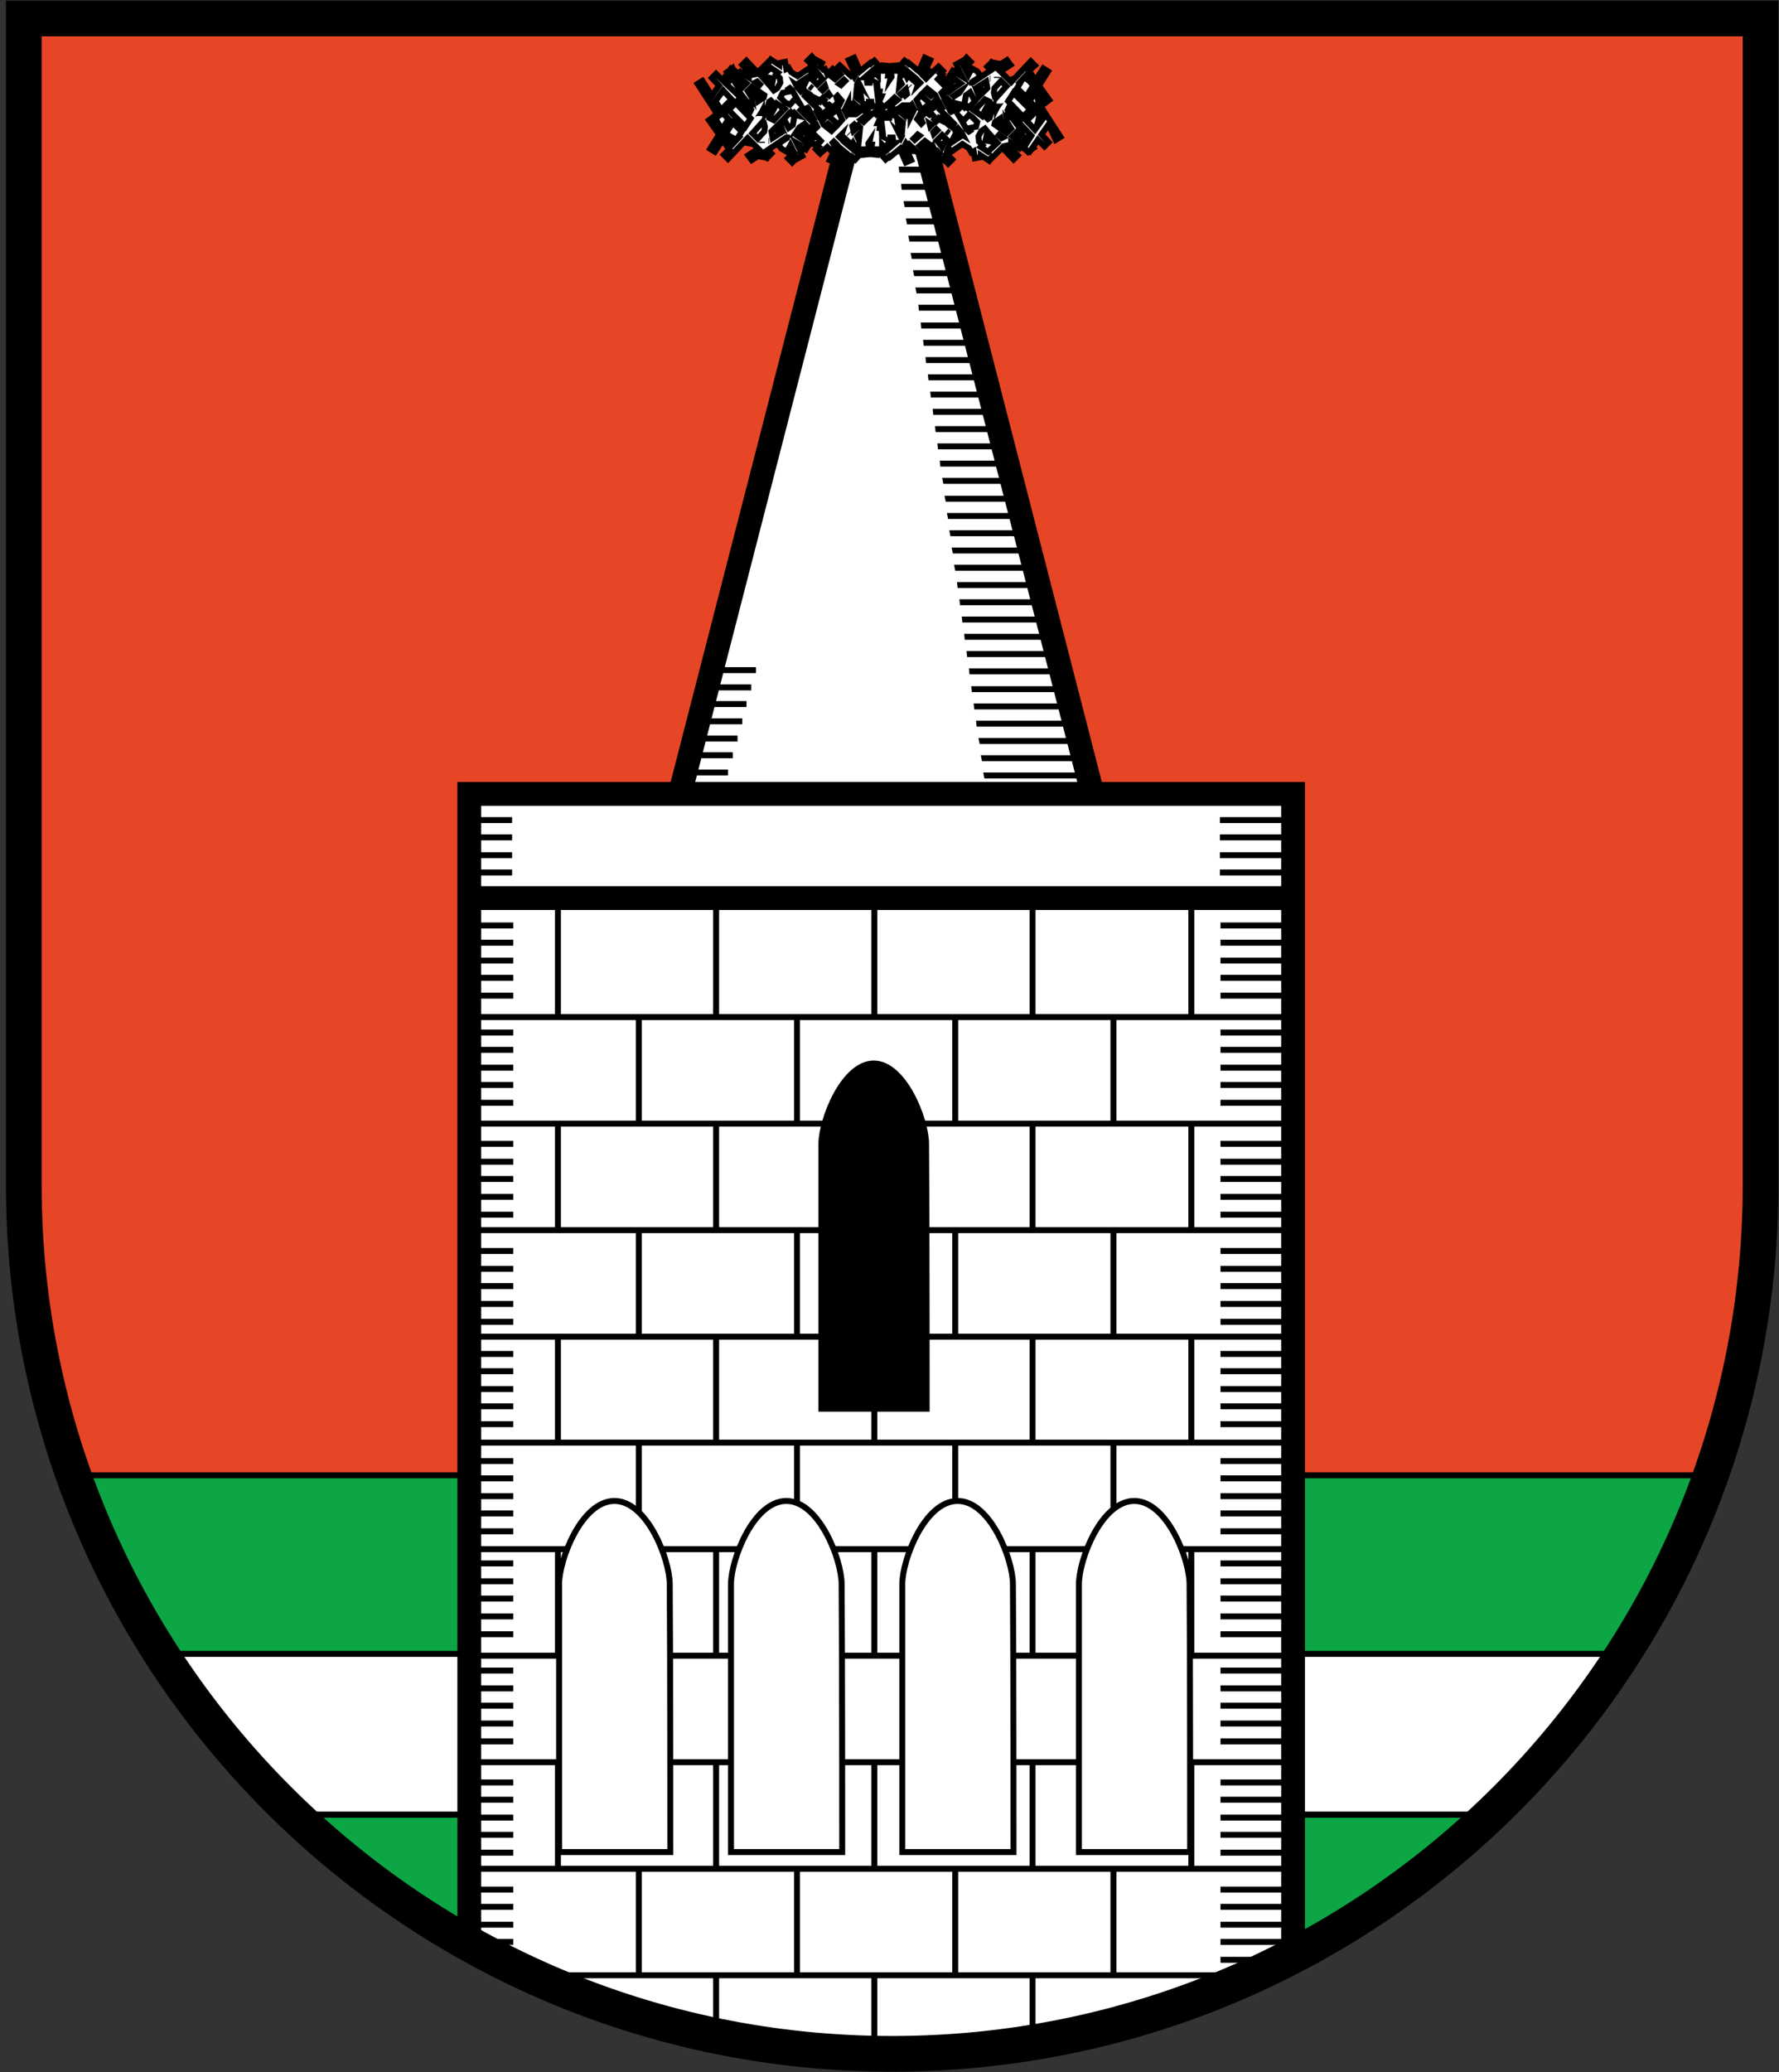 <?xml version="1.0" encoding="utf-8"?>
<!-- Generator: Adobe Illustrator 19.2.1, SVG Export Plug-In . SVG Version: 6.00 Build 0)  -->
<svg version="1.1" id="Layer_1" xmlns="http://www.w3.org/2000/svg" xmlns:xlink="http://www.w3.org/1999/xlink" x="0px" y="0px"
	 viewBox="0 0 299.1 348.2" style="enable-background:new 0 0 299.1 348.2;" xml:space="preserve">
<rect x="0" y="0" width="299.1" height="348.2" fill="#333333" stroke="none"/>
<style type="text/css">
	.st0{fill:#E64625;stroke:#000000;}
	.st1{fill:#0CA644;stroke:#000000;}
	.st2{fill:#FFFFFF;stroke:#000000;}
	.st3{fill:#FFFFFF;stroke:#000000;stroke-width:4;stroke-miterlimit:10;}
	.st4{fill:none;stroke:#000000;stroke-miterlimit:10;}
	.st5{fill:none;stroke:#000000;stroke-width:4;stroke-miterlimit:10;}
	.st6{fill:#FFFFFF;stroke:#000000;stroke-miterlimit:10;}
	.st7{fill:none;stroke:#000000;stroke-width:6;}
</style>
<g>
	<path class="st0" d="M296,199.1V3.1H4v196c0,17.1,3,33.5,8.4,48.8h275.3C293,232.6,296,216.2,296,199.1z"/>
	<path class="st1" d="M150,345.1c39,0,74.4-15.3,100.6-40.2H49.4C75.6,329.8,111,345.1,150,345.1z"/>
	<path class="st2" d="M272.9,277.9H27.1c6.3,9.9,13.9,18.9,22.3,27h201.2C259.1,296.8,266.6,287.8,272.9,277.9z"/>
	<path class="st1" d="M287.6,247.9H12.4c3.8,10.6,8.7,20.7,14.7,30h245.8C278.9,268.6,283.9,258.5,287.6,247.9z"/>
</g>
<g>
	<g>
		<polygon class="st3" points="185.5,140.4 112.5,140.4 142.5,23.9 155.5,23.9 		"/>
		<g>
			<line class="st4" x1="119.9" y1="118.3" x2="125.5" y2="118.3"/>
			<line class="st4" x1="117.5" y1="126.9" x2="123.2" y2="126.9"/>
			<line class="st4" x1="118.3" y1="124.1" x2="124" y2="124.1"/>
			<line class="st4" x1="116.7" y1="129.8" x2="122.4" y2="129.8"/>
			<line class="st4" x1="119.1" y1="121.2" x2="124.8" y2="121.2"/>
			<line class="st4" x1="120.7" y1="115.5" x2="126.3" y2="115.5"/>
			<line class="st4" x1="121.5" y1="112.6" x2="127.1" y2="112.6"/>
		</g>
		<g>
			<polygon points="179.1,119.2 179.1,118.2 163.7,118.2 163.8,119.2 			"/>
			<polygon points="181.3,127.9 181.3,126.9 164.9,126.9 165.1,127.9 			"/>
			<polygon points="180.6,125 180.6,124 164.5,124 164.7,125 			"/>
			<polygon points="182,129.8 165.3,129.8 165.5,130.8 182,130.8 			"/>
			<polygon points="179.8,122.1 179.8,121.1 164.1,121.1 164.2,122.1 			"/>
			<polygon points="175.5,104.6 175.5,103.6 161.7,103.6 161.8,104.6 			"/>
			<polygon points="177.7,113.3 177.7,112.3 162.9,112.3 163,113.3 			"/>
			<polygon points="176.9,110.4 176.9,109.4 162.5,109.4 162.6,110.4 			"/>
			<polygon points="178.4,116.3 178.4,115.3 163.3,115.3 163.4,116.3 			"/>
			<polygon points="176.2,107.5 176.2,106.5 162.1,106.5 162.2,107.5 			"/>
			<polygon points="171.8,90.1 171.8,89.1 159.6,89.1 159.8,90.1 			"/>
			<polygon points="174,98.8 174,97.8 160.9,97.8 161,98.8 			"/>
			<polygon points="173.3,95.9 173.3,94.9 160.4,94.9 160.6,95.9 			"/>
			<polygon points="174.7,101.7 174.7,100.7 161.3,100.7 161.4,101.7 			"/>
			<polygon points="172.6,93 172.6,92 160,92 160.2,93 			"/>
			<polygon points="168.2,75.5 168.2,74.5 157.6,74.5 157.7,75.5 			"/>
			<polygon points="170.4,84.3 170.4,83.3 158.8,83.3 159,84.3 			"/>
			<polygon points="169.6,81.3 169.6,80.3 158.4,80.3 158.6,81.3 			"/>
			<polygon points="171.1,87.2 171.1,86.2 159.2,86.2 159.4,87.2 			"/>
			<polygon points="168.9,78.4 168.9,77.4 158,77.4 158.1,78.4 			"/>
			<polygon points="164.5,61 164.5,60 155.6,60 155.7,61 			"/>
			<polygon points="166.7,69.7 166.7,68.7 156.8,68.7 156.9,69.7 			"/>
			<polygon points="166,66.8 166,65.8 156.4,65.8 156.5,66.8 			"/>
			<polygon points="167.4,72.6 167.4,71.6 157.2,71.6 157.3,72.6 			"/>
			<polygon points="165.3,63.9 165.3,62.9 156,62.9 156.1,63.9 			"/>
			<polygon points="160.9,46.4 160.9,45.4 153.5,45.4 153.7,46.4 			"/>
			<polygon points="163.1,55.2 163.1,54.2 154.8,54.2 154.9,55.2 			"/>
			<polygon points="162.3,52.2 162.3,51.2 154.4,51.2 154.5,52.2 			"/>
			<polygon points="163.8,58.1 163.8,57.1 155.2,57.1 155.3,58.1 			"/>
			<polygon points="161.6,49.3 161.6,48.3 153.9,48.3 154.1,49.3 			"/>
			<polygon points="157.2,31.9 157.2,30.9 151.5,30.9 151.6,31.9 			"/>
			<polygon points="159.4,40.6 159.4,39.6 152.7,39.6 152.9,40.6 			"/>
			<polygon points="158.7,37.7 158.7,36.7 152.3,36.7 152.5,37.7 			"/>
			<polygon points="160.2,43.5 160.2,42.5 153.1,42.5 153.3,43.5 			"/>
			<polygon points="158,34.8 158,33.8 151.9,33.8 152.1,34.8 			"/>
			<polygon points="156.5,29 156.5,28 151.1,28 151.2,29 			"/>
		</g>
	</g>
	<g>
		<g>
			<path class="st3" d="M217.5,328.2c0,0-29.5,17-69.3,17c-41.3,0-69.3-19-69.3-19V133.4h138.5V328.2z"/>
			<line class="st5" x1="78.5" y1="150.9" x2="217.5" y2="150.9"/>
		</g>
		<g>
			<g>
				<line class="st4" x1="78.7" y1="170.9" x2="218.5" y2="170.9"/>
				<line class="st4" x1="78.7" y1="260.3" x2="218.5" y2="260.3"/>
				<line class="st4" x1="78.7" y1="188.8" x2="218.5" y2="188.8"/>
				<line class="st4" x1="78.7" y1="278.2" x2="218.5" y2="278.2"/>
				<line class="st4" x1="78.7" y1="206.7" x2="218.5" y2="206.7"/>
				<line class="st4" x1="78.7" y1="296.1" x2="218.5" y2="296.1"/>
				<line class="st4" x1="78.7" y1="224.6" x2="218.5" y2="224.6"/>
				<line class="st4" x1="78.7" y1="314" x2="218.5" y2="314"/>
				<line class="st4" x1="78.7" y1="242.4" x2="218.5" y2="242.4"/>
				<line class="st4" x1="86.8" y1="331.9" x2="214.5" y2="331.9"/>
			</g>
			<g>
				<g>
					<g>
						<line class="st4" x1="93.8" y1="188.6" x2="93.8" y2="206.6"/>
						<line class="st4" x1="173.6" y1="188.6" x2="173.6" y2="206.6"/>
						<line class="st4" x1="147" y1="188.6" x2="147" y2="206.6"/>
						<line class="st4" x1="120.4" y1="188.6" x2="120.4" y2="206.6"/>
						<line class="st4" x1="200.3" y1="188.6" x2="200.3" y2="206.6"/>
					</g>
					<g>
						<line class="st4" x1="93.8" y1="152.6" x2="93.8" y2="170.6"/>
						<line class="st4" x1="173.6" y1="152.6" x2="173.6" y2="170.6"/>
						<line class="st4" x1="147" y1="152.6" x2="147" y2="170.6"/>
						<line class="st4" x1="120.4" y1="152.6" x2="120.4" y2="170.6"/>
						<line class="st4" x1="200.3" y1="152.6" x2="200.3" y2="170.6"/>
					</g>
					<g>
						<line class="st4" x1="93.8" y1="260.6" x2="93.8" y2="278.6"/>
						<line class="st4" x1="173.6" y1="260.6" x2="173.6" y2="278.6"/>
						<line class="st4" x1="147" y1="260.6" x2="147" y2="278.6"/>
						<line class="st4" x1="120.4" y1="260.6" x2="120.4" y2="278.6"/>
						<line class="st4" x1="200.3" y1="260.6" x2="200.3" y2="278.6"/>
					</g>
					<g>
						<line class="st4" x1="93.8" y1="224.6" x2="93.8" y2="242.6"/>
						<line class="st4" x1="173.6" y1="224.6" x2="173.6" y2="242.6"/>
						<line class="st4" x1="147" y1="224.6" x2="147" y2="242.6"/>
						<line class="st4" x1="120.4" y1="224.6" x2="120.4" y2="242.6"/>
						<line class="st4" x1="200.3" y1="224.6" x2="200.3" y2="242.6"/>
					</g>
					<g>
						<line class="st4" x1="173.6" y1="331.6" x2="173.6" y2="342.2"/>
						<line class="st4" x1="147" y1="331.6" x2="147" y2="345.2"/>
						<line class="st4" x1="120.4" y1="331.6" x2="120.4" y2="342.2"/>
					</g>
					<g>
						<line class="st4" x1="93.8" y1="296.3" x2="93.8" y2="314.3"/>
						<line class="st4" x1="173.6" y1="296.3" x2="173.6" y2="314.3"/>
						<line class="st4" x1="147" y1="296.3" x2="147" y2="314.3"/>
						<line class="st4" x1="120.4" y1="296.3" x2="120.4" y2="314.3"/>
						<line class="st4" x1="200.3" y1="296.3" x2="200.3" y2="314.3"/>
					</g>
				</g>
				<g>
					<g>
						<line class="st4" x1="160.6" y1="206.6" x2="160.6" y2="224.6"/>
						<line class="st4" x1="134" y1="206.6" x2="134" y2="224.6"/>
						<line class="st4" x1="107.4" y1="206.6" x2="107.4" y2="224.6"/>
						<line class="st4" x1="187.2" y1="206.6" x2="187.2" y2="224.6"/>
					</g>
					<g>
						<line class="st4" x1="160.6" y1="170.6" x2="160.6" y2="188.6"/>
						<line class="st4" x1="134" y1="170.6" x2="134" y2="188.6"/>
						<line class="st4" x1="107.4" y1="170.6" x2="107.4" y2="188.6"/>
						<line class="st4" x1="187.2" y1="170.6" x2="187.2" y2="188.6"/>
					</g>
					<g>
						<line class="st4" x1="160.6" y1="278.1" x2="160.6" y2="296.1"/>
						<line class="st4" x1="134" y1="278.1" x2="134" y2="296.1"/>
						<line class="st4" x1="107.4" y1="278.1" x2="107.4" y2="296.1"/>
						<line class="st4" x1="187.2" y1="278.1" x2="187.2" y2="296.1"/>
					</g>
					<g>
						<line class="st4" x1="160.6" y1="242.6" x2="160.6" y2="260.6"/>
						<line class="st4" x1="134" y1="242.6" x2="134" y2="260.6"/>
						<line class="st4" x1="107.4" y1="242.6" x2="107.4" y2="260.6"/>
						<line class="st4" x1="187.2" y1="242.6" x2="187.2" y2="260.6"/>
					</g>
					<g>
						<line class="st4" x1="160.6" y1="313.6" x2="160.6" y2="331.6"/>
						<line class="st4" x1="134" y1="313.6" x2="134" y2="331.6"/>
						<line class="st4" x1="107.4" y1="313.6" x2="107.4" y2="331.6"/>
						<line class="st4" x1="187.2" y1="313.6" x2="187.2" y2="331.6"/>
					</g>
				</g>
			</g>
		</g>
		<g>
			<g>
				<g>
					<line class="st4" x1="80.8" y1="192.2" x2="86.3" y2="192.2"/>
					<line class="st4" x1="80.8" y1="201.1" x2="86.3" y2="201.1"/>
					<line class="st4" x1="80.8" y1="198.1" x2="86.3" y2="198.1"/>
					<line class="st4" x1="80.8" y1="204.1" x2="86.3" y2="204.1"/>
					<line class="st4" x1="80.8" y1="195.2" x2="86.3" y2="195.2"/>
				</g>
				<g>
					<line class="st4" x1="80.8" y1="155.5" x2="86.3" y2="155.5"/>
					<line class="st4" x1="80.8" y1="164.3" x2="86.3" y2="164.3"/>
					<line class="st4" x1="80.8" y1="161.4" x2="86.3" y2="161.4"/>
					<line class="st4" x1="80.8" y1="167.3" x2="86.3" y2="167.3"/>
					<line class="st4" x1="80.8" y1="158.4" x2="86.3" y2="158.4"/>
				</g>
				<g>
					<line class="st4" x1="80.8" y1="227.5" x2="86.3" y2="227.5"/>
					<line class="st4" x1="80.8" y1="236.3" x2="86.3" y2="236.3"/>
					<line class="st4" x1="80.8" y1="233.4" x2="86.3" y2="233.4"/>
					<line class="st4" x1="80.8" y1="239.3" x2="86.3" y2="239.3"/>
					<line class="st4" x1="80.8" y1="230.4" x2="86.3" y2="230.4"/>
				</g>
				<g>
					<line class="st4" x1="80.8" y1="262.7" x2="86.3" y2="262.7"/>
					<line class="st4" x1="80.8" y1="271.6" x2="86.3" y2="271.6"/>
					<line class="st4" x1="80.8" y1="268.6" x2="86.3" y2="268.6"/>
					<line class="st4" x1="80.8" y1="274.6" x2="86.3" y2="274.6"/>
					<line class="st4" x1="80.8" y1="265.7" x2="86.3" y2="265.7"/>
				</g>
				<g>
					<line class="st4" x1="80.8" y1="299.5" x2="86.3" y2="299.5"/>
					<line class="st4" x1="80.8" y1="308.3" x2="86.3" y2="308.3"/>
					<line class="st4" x1="80.8" y1="305.4" x2="86.3" y2="305.4"/>
					<line class="st4" x1="80.8" y1="311.3" x2="86.3" y2="311.3"/>
					<line class="st4" x1="80.8" y1="302.4" x2="86.3" y2="302.4"/>
				</g>
				<g>
					<line class="st4" x1="80.8" y1="210.2" x2="86.3" y2="210.2"/>
					<line class="st4" x1="80.8" y1="219.1" x2="86.3" y2="219.1"/>
					<line class="st4" x1="80.8" y1="216.1" x2="86.3" y2="216.1"/>
					<line class="st4" x1="80.8" y1="222.1" x2="86.3" y2="222.1"/>
					<line class="st4" x1="80.8" y1="213.2" x2="86.3" y2="213.2"/>
				</g>
				<g>
					<line class="st4" x1="80.8" y1="173.5" x2="86.3" y2="173.5"/>
					<line class="st4" x1="80.8" y1="182.3" x2="86.3" y2="182.3"/>
					<line class="st4" x1="80.8" y1="179.4" x2="86.3" y2="179.4"/>
					<line class="st4" x1="80.8" y1="185.3" x2="86.3" y2="185.3"/>
					<line class="st4" x1="80.8" y1="176.4" x2="86.3" y2="176.4"/>
				</g>
				<g>
					<line class="st4" x1="80.8" y1="245.5" x2="86.3" y2="245.5"/>
					<line class="st4" x1="80.8" y1="254.3" x2="86.3" y2="254.3"/>
					<line class="st4" x1="80.8" y1="251.4" x2="86.3" y2="251.4"/>
					<line class="st4" x1="80.8" y1="257.3" x2="86.3" y2="257.3"/>
					<line class="st4" x1="80.8" y1="248.4" x2="86.3" y2="248.4"/>
				</g>
				<g>
					<line class="st4" x1="80.8" y1="280.7" x2="86.3" y2="280.7"/>
					<line class="st4" x1="80.8" y1="289.6" x2="86.3" y2="289.6"/>
					<line class="st4" x1="80.8" y1="286.6" x2="86.3" y2="286.6"/>
					<line class="st4" x1="80.8" y1="292.6" x2="86.3" y2="292.6"/>
					<line class="st4" x1="80.8" y1="283.7" x2="86.3" y2="283.7"/>
				</g>
				<g>
					<line class="st4" x1="80.8" y1="317.5" x2="86.3" y2="317.5"/>
					<line class="st4" x1="80.8" y1="326.3" x2="86.3" y2="326.3"/>
					<line class="st4" x1="80.8" y1="323.4" x2="86.3" y2="323.4"/>
					<line class="st4" x1="80.8" y1="329.3" x2="86.3" y2="329.3"/>
					<line class="st4" x1="80.8" y1="320.4" x2="86.3" y2="320.4"/>
				</g>
				<g>
					<line class="st4" x1="80.6" y1="143.7" x2="86.1" y2="143.7"/>
					<line class="st4" x1="80.6" y1="140.7" x2="86.1" y2="140.7"/>
					<line class="st4" x1="80.6" y1="146.6" x2="86.1" y2="146.6"/>
					<line class="st4" x1="80.6" y1="137.8" x2="86.1" y2="137.8"/>
				</g>
			</g>
			<g>
				<g>
					<line class="st4" x1="205.2" y1="192.2" x2="216.7" y2="192.2"/>
					<line class="st4" x1="205.2" y1="201.1" x2="216.7" y2="201.1"/>
					<line class="st4" x1="205.2" y1="198.1" x2="216.7" y2="198.1"/>
					<line class="st4" x1="205.2" y1="204.1" x2="216.7" y2="204.1"/>
					<line class="st4" x1="205.2" y1="195.2" x2="216.7" y2="195.2"/>
				</g>
				<g>
					<line class="st4" x1="205.2" y1="155.5" x2="216.7" y2="155.5"/>
					<line class="st4" x1="205.2" y1="164.3" x2="216.7" y2="164.3"/>
					<line class="st4" x1="205.2" y1="161.4" x2="216.7" y2="161.4"/>
					<line class="st4" x1="205.2" y1="167.3" x2="216.7" y2="167.3"/>
					<line class="st4" x1="205.2" y1="158.4" x2="216.7" y2="158.4"/>
				</g>
				<g>
					<line class="st4" x1="205.2" y1="227.5" x2="216.7" y2="227.5"/>
					<line class="st4" x1="205.2" y1="236.3" x2="216.7" y2="236.3"/>
					<line class="st4" x1="205.2" y1="233.4" x2="216.7" y2="233.4"/>
					<line class="st4" x1="205.2" y1="239.3" x2="216.7" y2="239.3"/>
					<line class="st4" x1="205.2" y1="230.4" x2="216.7" y2="230.4"/>
				</g>
				<g>
					<line class="st4" x1="205.2" y1="262.7" x2="216.7" y2="262.7"/>
					<line class="st4" x1="205.2" y1="271.6" x2="216.7" y2="271.6"/>
					<line class="st4" x1="205.2" y1="268.6" x2="216.7" y2="268.6"/>
					<line class="st4" x1="205.2" y1="274.6" x2="216.7" y2="274.6"/>
					<line class="st4" x1="205.2" y1="265.7" x2="216.7" y2="265.7"/>
				</g>
				<g>
					<line class="st4" x1="205.2" y1="299.5" x2="216.7" y2="299.5"/>
					<line class="st4" x1="205.2" y1="308.3" x2="216.7" y2="308.3"/>
					<line class="st4" x1="205.2" y1="305.4" x2="216.7" y2="305.4"/>
					<line class="st4" x1="205.2" y1="311.3" x2="216.7" y2="311.3"/>
					<line class="st4" x1="205.2" y1="302.4" x2="216.7" y2="302.4"/>
				</g>
				<g>
					<line class="st4" x1="205.2" y1="210.2" x2="216.7" y2="210.2"/>
					<line class="st4" x1="205.2" y1="219.1" x2="216.7" y2="219.1"/>
					<line class="st4" x1="205.2" y1="216.1" x2="216.7" y2="216.1"/>
					<line class="st4" x1="205.2" y1="222.1" x2="216.7" y2="222.1"/>
					<line class="st4" x1="205.2" y1="213.2" x2="216.7" y2="213.2"/>
				</g>
				<g>
					<line class="st4" x1="205.2" y1="173.5" x2="216.7" y2="173.5"/>
					<line class="st4" x1="205.2" y1="182.3" x2="216.7" y2="182.3"/>
					<line class="st4" x1="205.2" y1="179.4" x2="216.7" y2="179.4"/>
					<line class="st4" x1="205.2" y1="185.3" x2="216.7" y2="185.3"/>
					<line class="st4" x1="205.2" y1="176.4" x2="216.7" y2="176.4"/>
				</g>
				<g>
					<line class="st4" x1="205.2" y1="245.5" x2="216.7" y2="245.5"/>
					<line class="st4" x1="205.2" y1="254.3" x2="216.7" y2="254.3"/>
					<line class="st4" x1="205.2" y1="251.4" x2="216.7" y2="251.4"/>
					<line class="st4" x1="205.2" y1="257.3" x2="216.7" y2="257.3"/>
					<line class="st4" x1="205.2" y1="248.4" x2="216.7" y2="248.4"/>
				</g>
				<g>
					<line class="st4" x1="205.2" y1="280.7" x2="216.7" y2="280.7"/>
					<line class="st4" x1="205.2" y1="289.6" x2="216.7" y2="289.6"/>
					<line class="st4" x1="205.2" y1="286.6" x2="216.7" y2="286.6"/>
					<line class="st4" x1="205.2" y1="292.6" x2="216.7" y2="292.6"/>
					<line class="st4" x1="205.2" y1="283.7" x2="216.7" y2="283.7"/>
				</g>
				<g>
					<line class="st4" x1="205.2" y1="317.5" x2="216.7" y2="317.5"/>
					<line class="st4" x1="205.2" y1="326.3" x2="216.7" y2="326.3"/>
					<line class="st4" x1="205.2" y1="323.4" x2="216.7" y2="323.4"/>
					<line class="st4" x1="205.2" y1="329.3" x2="216.7" y2="329.3"/>
					<line class="st4" x1="205.2" y1="320.4" x2="216.7" y2="320.4"/>
				</g>
				<g>
					<line class="st4" x1="205.1" y1="143.7" x2="216.5" y2="143.7"/>
					<line class="st4" x1="205.1" y1="140.7" x2="216.5" y2="140.7"/>
					<line class="st4" x1="205.1" y1="146.6" x2="216.5" y2="146.6"/>
					<line class="st4" x1="205.1" y1="137.8" x2="216.5" y2="137.8"/>
				</g>
			</g>
		</g>
	</g>
	<g>
		<path class="st6" d="M112.7,311.2H94c0,0,0-33.9,0-45c0-4.2,3.8-14,9.3-14c5.5,0,9.3,9.8,9.3,14
			C112.7,277.6,112.7,311.2,112.7,311.2z"/>
		<path class="st6" d="M170.4,311.2h-18.7c0,0,0-33.9,0-45c0-4.2,3.8-14,9.3-14c5.5,0,9.3,9.8,9.3,14
			C170.4,277.6,170.4,311.2,170.4,311.2z"/>
		<path class="st6" d="M141.6,311.2h-18.7c0,0,0-33.9,0-45c0-4.2,3.8-14,9.3-14c5.5,0,9.3,9.8,9.3,14
			C141.6,277.6,141.6,311.2,141.6,311.2z"/>
		<path class="st6" d="M200.1,311.2h-18.7c0,0,0-33.9,0-45c0-4.2,3.8-14,9.3-14s9.3,9.8,9.3,14C200.1,277.6,200.1,311.2,200.1,311.2
			z"/>
	</g>
	<path d="M156.3,237.2h-18.7c0,0,0-33.9,0-45c0-4.2,3.8-14,9.3-14s9.3,9.8,9.3,14C156.3,203.6,156.3,237.2,156.3,237.2z"/>
</g>
<path class="st7" d="M4,3.1v196c0,80.6,65.4,146,146,146s146-65.4,146-146V3.1H4z"/>
<path class="st6" d="M169.5,24.2l-3.5,1.6l-3.1-1.6h-35.7c-2.9,0-6.8-1.9-6.8-4.8l-0.3-2.4c0-0.6,0.6-1.8,2.3-3.6
	c1.5-1.5,6-1.5,6.7-1.8c1.7-0.6,2.8,1.2,3.8,1.2l4-0.6l32.6,1.5c4-2.5,5.2,2.3,5.2,5.2v0C174.8,21.9,172.4,24.2,169.5,24.2z"/>
<path class="st6" d="M177.5,23.5l0.8-0.5l-3.5-5.4L174,18l1.3,2l-1.3,1.8l-1.4-1.5l1.3-1.3l-0.6-0.6l0.6-0.6l-0.8-0.8l1.1-1.7
	l1.4,2.1l0.8-0.6l-1.7-2.4l1.5-2.4l-0.8-0.5l-1.3,2l-1.1-1.6L174,11l-0.7-0.7l-3.3,3.5l-1.8-1.8l1.7-1.1l-0.6-0.8l-1.4,0.9l0-0.3
	l-1-0.2l0,0.2l-0.2-0.2l-0.7,0.7l0.6,0.6l-3.1,2.1l-0.1,0l0-0.1l1.5-1l-0.6-0.8l0,0l-0.9-0.5l-0.6,1.1l0,0l-0.6-1.2l1-1l-0.7-0.7
	l-0.7,0.8l-0.1-0.2l-0.9,0.5l0.3,0.6l-0.6,0.7l-0.3-0.2l-0.5,0.8l0.2,0.1l-1.3,1.4l-0.9-0.9l0.7-0.8l-0.3-0.2l0.4-0.4l-0.7-0.7
	l-1.2,1.1l-0.6-0.6l-0.7,0.7l0.6,0.6l-0.2,0.2l-0.5-0.5l1.2-2.6l-0.9-0.4l-1,2.3l-1.7-1.4l-0.1,0.1l-0.6-0.5l-0.7,0.8l2.5,2.1
	l-0.2,0.5l-1-0.9l-0.2,0.3l-0.3-0.6l-0.6,0.3l0-0.8l-0.8,0l-0.1-0.9l-1,0.1l0.2,1.8l-0.2,0.3l0.1-0.5l-0.5,0l0.2-1.6l-1-0.1
	l-0.1,0.9l-0.8,0l0,0.8l-0.5-0.5l-0.4,0.5l-0.3,0l0.1,0.8l-0.3,0l0,0.4l-0.4,0l-0.1-0.9l-0.3,0l2.3-2l-0.7-0.8l-0.6,0.5l-0.1-0.1
	l-1.7,1.4l-1-2.3l-0.9,0.4l1.1,2.4l-0.2,0.4l-0.2-0.3l-0.3,0.2l-1.9-1.8l-0.7,0.7l0.8,0.8l-0.9,0.8l-0.4-0.3l0.7-0.7l-0.7-0.7
	l-0.9,0.9l-0.4-0.9l-0.3,0.1l-0.5-0.5l0.3-0.6l-0.9-0.5l-0.1,0.2l-0.7-0.8l-0.7,0.7l1,1l-0.4,0.9l-0.4-0.6l-1.9,1.3l-1.1-0.7
	l-0.4-0.7l-0.4,0.2l0,0l-0.2-1.2l-1,0.2l0,0.3l-1.4-0.9l-0.4,0.6l-0.1-0.1l-1.7,1.7l-1.9-2l-0.7,0.7l1.6,1.7l-0.5,0.1l0,0.3
	l-1.4-0.9l-0.5,0.7l-0.4-0.6l0.1-0.2l-0.4-0.3l-0.1-0.2l-0.1,0.1l-0.2-0.1l-0.3,0.4l-0.3,0.2l0.1,0.1l-0.9,1.3l-1.1-1.1l-0.7,0.7
	l1.2,1.3l-1.2,1.7l-1.6-2.5l-0.8,0.5l3.5,5.4l0.8-0.5l-1.3-2l1.3-1.8l1.4,1.5l-1.3,1.3l0.6,0.6l-0.6,0.6l0.8,0.8l-1.1,1.7l-1.4-2.1
	l-0.8,0.6l1.7,2.4l-1.5,2.4l0.8,0.5l1.3-2l1.1,1.6l-0.9,0.9l0.7,0.7l3.3-3.5l1.8,1.8l-1.7,1.1l0.6,0.8l1.4-0.9l0,0.3l1,0.2l0-0.2
	l0.2,0.2l0.7-0.7l-0.6-0.6l3.1-2.1l0.1,0l0,0.1l-1.5,1l0.6,0.8l0,0l0.9,0.5l0.6-1.1l0,0l0.6,1.2l-1,1l0.7,0.7l0.7-0.8l0.1,0.2
	l0.9-0.5l-0.3-0.6l0.6-0.7l0.3,0.2l0.5-0.8l-0.2-0.1l1.3-1.4l0.9,0.9l-0.7,0.8l0.3,0.2l-0.4,0.4l0.7,0.7l1.2-1.1l0.6,0.6l0.7-0.7
	L140,24l0.2-0.2l0.5,0.5l-1.2,2.6l0.9,0.4l1-2.3l1.7,1.4l0.1-0.1l0.6,0.5l0.7-0.8l-2.5-2.1l0.2-0.5l1,0.9l0.2-0.3l0.3,0.6l0.6-0.3
	l0,0.8l0.8,0l0.1,0.9l1-0.1l-0.2-1.8l0.2-0.3l-0.1,0.5l0.5,0l-0.2,1.6l1,0.1l0.1-0.9l0.8,0l0-0.8l0.5,0.5l0.4-0.5l0.3,0l-0.1-0.8
	l0.3,0l0-0.4l0.4,0l0.1,0.9l0.3,0l-2.3,2l0.7,0.8l0.6-0.5l0.1,0.1l1.7-1.4l1,2.3l0.9-0.4l-1.1-2.4l0.2-0.4l0.2,0.3l0.3-0.2l1.9,1.8
	l0.7-0.7l-0.8-0.8l0.9-0.8l0.4,0.3l-0.7,0.7l0.7,0.7l0.9-0.9l0.4,0.9l0.3-0.1l0.5,0.5l-0.3,0.6l0.9,0.5l0.1-0.2l0.7,0.8l0.7-0.7
	l-1-1l0.4-0.9l0.4,0.6l1.9-1.3l1.1,0.7l0.4,0.7l0.4-0.2l0,0l0.2,1.2l1-0.2l0-0.3l1.4,0.9l0.4-0.6l0.1,0.1l1.7-1.7l1.9,2l0.7-0.7
	l-1.6-1.7l0.5-0.1l0-0.3l1.4,0.9l0.5-0.7l0.4,0.6l-0.1,0.2l0.4,0.3l0.2,0.2l0.1-0.1l0.2,0.1l0.3-0.4l0.3-0.2l-0.1-0.1l0.9-1.3
	l1.1,1.1l0.7-0.7l-1.2-1.3l1.2-1.7L177.5,23.5z M159.6,22.4l-0.5-0.4l0,0L159.6,22.4L159.6,22.4z M128.1,24L128.1,24l0-0.2L128.1,24
	z M129.2,23.7l0.1,0L129.2,23.7L129.2,23.7z M129.3,19.8l-0.1-0.5l0,0l0,0l-0.1-0.5l0.6,0.3l0.9-1.7l0.7,0.5l0.2,0.3l0.1-0.1
	l0.3,0.2l-1.8,1.9L129.3,19.8z M136.1,14.5l0.5,0.4l0,0L136.1,14.5L136.1,14.5z M148.1,19.6l0.4,3.4l-0.2-0.1l-0.1-1.4l-0.3,0
	l0.1-0.8l-0.4,0L148.1,19.6z M132,17.2l-0.8-0.8l0.4-0.8l0,0l1-0.2l-0.1-0.4l0.3-0.2l0.4,0.4l0.8,1.4l0,0.1l0.1,0.1l0.3,0.5l0,0
	l-0.7-0.7l-0.9,1L132,17.2z M128.5,18.7L128.5,18.7l-0.4,0.1l0.4-0.6l0.6,0.1l-0.2,0.4L128.5,18.7L128.5,18.7z M127.2,15.1l1.3,0.9
	l-0.1,0.4l-0.9,0.6L127.2,15.1z M127.2,18.5L127.2,18.5L127.2,18.5L127.2,18.5z M129.3,17.1l0.3-0.2l0.1,0.1l-0.7,1.3L129.3,17.1z
	 M132.9,19.1l0.4-0.6l0,0l-0.1,0.1l0.8,0.8l-0.4-0.1l-0.3,1.7l-0.7,0.5l-0.8-1.5l0.9-1L132.9,19.1z M134.9,18.4l-0.1,0.3l-0.2-0.2
	l0.2-0.2L134.9,18.4z M144.9,17.1l-1-0.8l0.1-1.1l0.7,0.7L144.9,17.1z M140.6,16.3l0.2-0.2l0.7,0.8l-0.4,0.8L140.6,16.3z
	 M139.3,15.7l0.2,0.3l-0.1,0.1l-0.3-0.2L139.3,15.7z M140,18.1l0.2-0.2l0.3,0.6l0.3-0.1l0.1,0.1l-0.1,0.2l0.2,0.1l0.6,1.3l-0.7,0.8
	l-1.6-1.4l1.1-0.8L140,18.1z M140.2,21.6l-0.4,0.4l-1-0.8l0.4-0.4L140.2,21.6z M142.4,19.3l-0.4-0.8l0.6-1.2l0,0.1l0.3,0l-0.1,0.8
	l0.6,0.1L142.4,19.3z M144.2,14L144.2,14l0.1-0.2l0,0l0.3,0.6L144.2,14z M136.9,16.4l-0.7,0.6l-0.1-0.1l0.6-0.6L136.9,16.4z
	 M137.3,18.7l0.3-0.3l-0.7-0.7l0.9-0.8l0.1,0.1l0.2-0.3l0.2-0.2l0.3,0.3l-0.2,0.2l0.7,0.8l0.3-0.2l0.5,0.4l-2.2,1.5L137.3,18.7z
	 M138.5,20L138.5,20l-0.3,0.4l-0.1-0.2L138.5,20z M144.6,18.7L144.6,18.7l-0.7,0.5l-0.1,0l0.7-0.7l-0.7-0.7l0,0l0-0.2l0.8,0.7
	l0.1-0.1l0.3,0.3L144.6,18.7z M138.8,14.7l-0.5,0.5l-0.2-0.2l0.6-0.6L138.8,14.7z M135.9,15.7l-0.5,0.5l-0.1-0.1l0.3-0.6L135.9,15.7
	z M134.6,15.3l-0.6-0.7l-0.2-0.4l0,0l1.1,0.7L134.6,15.3z M127.3,13.7l0.8,0.8l-1-0.7L127.3,13.7z M126.4,16.4l-0.7-1.1l0.5-0.5
	L126.4,16.4z M125.8,17.4l0.6-0.4l0.1,0.6l0,0l-0.5,0.3l0.3,0.5l-0.1,0.2l-1.9-2l0.5-0.5L125.8,17.4z M128,19l0.1-0.2l0,0.2l0,0
	L128,19z M131.1,20.7l0.2,0.5l-0.4-0.3L131.1,20.7z M134.4,21.4l0.9-0.6l0.1,0.1l-1.2,0.8L134.4,21.4z M135.5,19.4l0.3-0.5l-0.8-0.4
	l0.8-0.4l0.1,0.1l0,0l0.9,1.8l-0.4,0.3L135.5,19.4z M137.2,20.9l0.2,0.4l-0.1,0.1L137,21L137.2,20.9z M142.7,22.4l0.1,0.1
	L142.7,22.4L142.7,22.4z M143.3,21.2L143.3,21.2l0.7-0.6l0,0l-0.1,0.1l0.5,0.5l-0.9,0.8L143.3,21.2z M149,19l-0.7,0.1l0.1-0.2
	l-0.9-0.4l-0.3,0.6l-0.2-0.2l-0.3,0.2l-0.1,0l0,0.1l-0.9,0.8l-0.1,0l0,0.1l-0.4,0.4l-0.5-0.4l1.1-0.9l-0.4-0.6l0.2-0.3l0.3,0
	l-0.1-0.8l0.3,0l0-0.4l0.4,0l0.1,0.8l0.7-0.1l-0.1,0.2l0.9,0.4l0.3-0.6l0.2,0.2l0.3-0.2l0.1,0l0-0.1l0.9-0.8l0.1,0l0-0.1l0.4-0.4
	l0.5,0.4l-1.1,0.9l0.4,0.6l-0.2,0.3l-0.3,0l0.1,0.8l-0.3,0l0,0.4l-0.4,0L149,19z M167.6,12.9L167.6,12.9l0,0.2L167.6,12.9z
	 M166.5,13.2l-0.1,0L166.5,13.2L166.5,13.2z M166.4,17.1l0.1,0.5l0,0l0,0l0.1,0.5l-0.6-0.3l-0.9,1.7l-0.7-0.5l-0.2-0.3l-0.1,0.1
	l-0.3-0.2l1.8-1.9L166.4,17.1z M168.5,21.8l-1.3-0.9l0.1-0.4l0.9-0.6L168.5,21.8z M164.1,21.3l-1,0.2l0.1,0.4l-0.3,0.2l-0.4-0.4
	l-0.8-1.4l0-0.1l-0.1-0.1l-0.3-0.5l0,0l0.7,0.7l0.9-1l0.6,0.4l0.8,0.8L164.1,21.3L164.1,21.3z M147.7,17.3l-0.4-3.4l0.2,0.1l0.1,1.4
	l0.3,0l-0.1,0.8l0.4,0L147.7,17.3z M158.4,18.2l-0.3,0.3l0.7,0.7l-0.9,0.8l-0.1-0.1l-0.2,0.3l-0.2,0.2l-0.3-0.3l0.2-0.2l-0.7-0.8
	l-0.3,0.2l-0.5-0.4l2.2-1.5L158.4,18.2z M155.1,20.6l-0.2,0.2l-0.7-0.8l0.4-0.7L155.1,20.6z M156.3,20.8L156.3,20.8l0.3,0.2
	l-0.2,0.2L156.3,20.8z M155.7,18.8l-0.2,0.2l-0.3-0.6l-0.3,0.1l-0.1-0.1l0.1-0.2l-0.2-0.1l-0.6-1.3l0.7-0.8l1.6,1.4l-1.1,0.8
	L155.7,18.8z M155.5,15.3l0.4-0.4l1,0.8l-0.4,0.4L155.5,15.3z M153.3,17.6l0.4,0.8l-0.6,1.2l0-0.1l-0.3,0l0.1-0.8l-0.6-0.1
	L153.3,17.6z M150.8,19.8l1,0.8l-0.1,1.1l-0.7-0.7L150.8,19.8z M157.2,16.9L157.2,16.9l0.3-0.4l0.1,0.2L157.2,16.9z M151.1,18.2
	L151.1,18.2l0.7-0.5l0.1,0l-0.7,0.7l0.7,0.7l0,0l0,0.2l-0.8-0.7l-0.1,0.1l-0.3-0.3L151.1,18.2z M151.6,22.9L151.6,22.9l-0.1,0.2l0,0
	l-0.3-0.6L151.6,22.9z M158.8,20.5l0.7-0.6l0.1,0.1l-0.6,0.6L158.8,20.5z M162.8,17.9l-0.4,0.6l0,0l0.1-0.1l-0.8-0.8l0.4,0.1
	l0.3-1.7l0.7-0.5l0.8,1.5l-0.9,1L162.8,17.9z M160.8,18.5l0.1-0.3l0.2,0.2l-0.2,0.2L160.8,18.5z M167.2,18.2L167.2,18.2l0.4-0.1
	l-0.4,0.6l-0.6-0.1l0.2-0.4L167.2,18.2L167.2,18.2z M166.4,19.8l-0.3,0.2l-0.1-0.1l0.7-1.3L166.4,19.8z M168.5,18.5L168.5,18.5
	L168.5,18.5L168.5,18.5z M167.7,17.9l-0.1,0.2l0-0.2l0,0L167.7,17.9z M164.6,16.2l-0.2-0.5l0.4,0.3L164.6,16.2z M161.3,15.6
	l-0.9,0.6l-0.1-0.1l1.2-0.8L161.3,15.6z M160.2,17.5l-0.3,0.5l0.8,0.4l-0.8,0.4l-0.1-0.1l0,0l-0.9-1.8l0.4-0.3L160.2,17.5z
	 M158.5,16l-0.2-0.4l0.1-0.1l0.3,0.3L158.5,16z M153,14.6l-0.1-0.1L153,14.6L153,14.6z M152.5,15.8L152.5,15.8l-0.7,0.6l0,0l0.1-0.1
	l-0.5-0.5l0.9-0.8L152.5,15.8z M156.9,22.2l0.5-0.5l0.2,0.2l-0.6,0.6L156.9,22.2z M159.8,21.2l0.5-0.5l0.1,0.1l-0.3,0.6L159.8,21.2z
	 M161.1,21.6l0.6,0.7l0.2,0.4l0,0l-1.1-0.7L161.1,21.6z M168.4,23.2l-0.8-0.8l1,0.7L168.4,23.2z M169.3,20.5l0.7,1.1l-0.5,0.5
	L169.3,20.5z M169.9,19.5l-0.6,0.4l-0.1-0.6l0,0l0.5-0.3l-0.3-0.5l0.1-0.2l1.9,2l-0.5,0.5L169.9,19.5z M169.5,17l0.9-1.4l2.8,2.8
	l-1.2,1.2L169.5,17z M173.7,14.4l-1.2,1.9l-1.5-1.5l0.5-0.8l-0.1-0.1l1.2-1.3L173.7,14.4z M167.4,16.5l-0.1-0.1l-0.2-0.8l0.1-0.8
	l1.1-1.2l0.9,0.9L167.4,16.5z M165.8,13.7l0.2,1.1l-0.5,0.5l-1.1-0.7L165.8,13.7z M161.5,12.3l0.3,0.6l-0.5-0.3L161.5,12.3z
	 M160.5,13.3l1,0.7l-2,1.4l-0.5-0.5L160.5,13.3z M154.5,13.7l0.2,0.2l-0.4,0.4l0,0L154.5,13.7z M151.6,14.1l-0.4,0.4l0.1-1
	L151.6,14.1z M141.4,14.3l-0.3-0.2l0.8-0.7l0.2,0.2L141.4,14.3z M138.2,13.2l0.1,0.1l-0.9,0.9l-0.7-0.7l0.7-1.3L138.2,13.2z
	 M135.9,12.9l-0.6,1.2l-0.6-0.4L135.9,12.9z M129.6,11.4l1.2,0.8l-0.3,0.3l0.6,0.6l0.1,0.8l-0.5,0.9l-0.6,0.4l-0.4-0.5l0.3-1.5
	l-1-0.2l-0.1,0.8l-0.9-1L129.6,11.4z M125.5,14l-0.4,0.4l-0.8-1.3L125.5,14z M122.2,14.2L123,13l1.4,2.1l-0.6,0.6L122.2,14.2z
	 M126.2,19.9l-0.9,1.4l-2.8-2.8l1.2-1.2L126.2,19.9z M122,22.5l1.2-1.9l1.5,1.5l-0.5,0.8l0.1,0.1l-1.2,1.3L122,22.5z M128.3,20.4
	l0.1,0.1l0.2,0.8l-0.1,0.8l-1.1,1.2l-0.9-0.9L128.3,20.4z M129.9,23.2l-0.2-1.1l0.5-0.5l1.1,0.7L129.9,23.2z M134.2,24.6l-0.3-0.6
	l0.5,0.3L134.2,24.6z M135.2,23.6l-1-0.7l2-1.4l0.5,0.5L135.2,23.6z M141.3,23.2l-0.2-0.2l0.4-0.4l0,0L141.3,23.2z M144.1,22.9
	l0.4-0.4l-0.1,1L144.1,22.9z M154.3,22.6l0.3,0.2l-0.8,0.7l-0.2-0.2L154.3,22.6z M157.6,23.7l-0.1-0.1l0.9-0.9l0.7,0.7l-0.7,1.3
	L157.6,23.7z M159.9,24l0.6-1.2l0.6,0.4L159.9,24z M166.1,25.5l-1.2-0.8l0.3-0.3l-0.6-0.6l-0.1-0.9l0.5-0.9l0.6-0.4l0.4,0.5
	l-0.3,1.5l1,0.2l0.1-0.8l0.9,1L166.1,25.5z M170.2,22.9l0.4-0.4l0.8,1.3L170.2,22.9z M172.7,23.9l-1.4-2.1l0.6-0.6l1.5,1.6
	L172.7,23.9z"/>
</svg>
